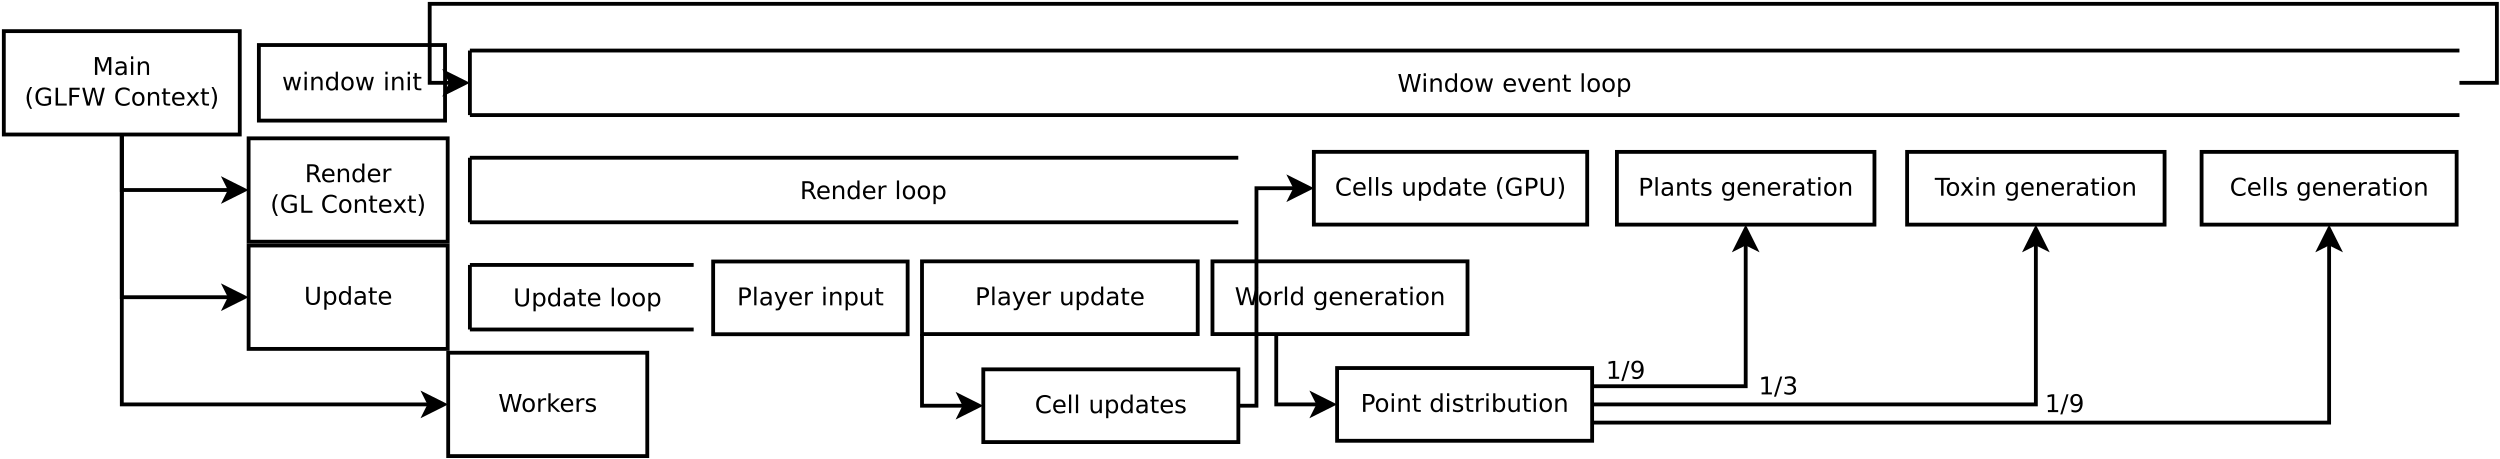 <?xml version="1.0" encoding="UTF-8"?>
<svg xmlns="http://www.w3.org/2000/svg" xmlns:xlink="http://www.w3.org/1999/xlink" width="1306pt" height="240pt" viewBox="0 0 1306 240" version="1.1">
<defs>
<g>
<symbol overflow="visible" id="glyph0-0">
<path style="stroke:none;" d="M 0.641 2.266 L 0.641 -9.016 L 7.031 -9.016 L 7.031 2.266 Z M 1.359 1.547 L 6.328 1.547 L 6.328 -8.297 L 1.359 -8.297 Z M 1.359 1.547 "/>
</symbol>
<symbol overflow="visible" id="glyph0-1">
<path style="stroke:none;" d="M 0.422 -9.328 L 1.703 -9.328 L 3.656 -1.438 L 5.625 -9.328 L 7.031 -9.328 L 9 -1.438 L 10.953 -9.328 L 12.234 -9.328 L 9.891 0 L 8.297 0 L 6.344 -8.094 L 4.344 0 L 2.766 0 Z M 0.422 -9.328 "/>
</symbol>
<symbol overflow="visible" id="glyph0-2">
<path style="stroke:none;" d="M 3.922 -6.188 C 3.305 -6.188 2.816 -5.945 2.453 -5.469 C 2.098 -4.988 1.922 -4.332 1.922 -3.5 C 1.922 -2.656 2.098 -1.992 2.453 -1.516 C 2.805 -1.035 3.297 -0.797 3.922 -0.797 C 4.535 -0.797 5.02 -1.035 5.375 -1.516 C 5.727 -2.004 5.906 -2.664 5.906 -3.5 C 5.906 -4.32 5.727 -4.973 5.375 -5.453 C 5.02 -5.941 4.535 -6.188 3.922 -6.188 Z M 3.922 -7.172 C 4.922 -7.172 5.703 -6.844 6.266 -6.188 C 6.836 -5.539 7.125 -4.645 7.125 -3.5 C 7.125 -2.352 6.836 -1.453 6.266 -0.797 C 5.703 -0.141 4.922 0.188 3.922 0.188 C 2.91 0.188 2.117 -0.141 1.547 -0.797 C 0.984 -1.453 0.703 -2.352 0.703 -3.5 C 0.703 -4.645 0.984 -5.539 1.547 -6.188 C 2.117 -6.844 2.91 -7.172 3.922 -7.172 Z M 3.922 -7.172 "/>
</symbol>
<symbol overflow="visible" id="glyph0-3">
<path style="stroke:none;" d="M 5.266 -5.922 C 5.129 -5.992 4.984 -6.047 4.828 -6.078 C 4.68 -6.117 4.52 -6.141 4.344 -6.141 C 3.688 -6.141 3.18 -5.926 2.828 -5.5 C 2.484 -5.082 2.312 -4.477 2.312 -3.688 L 2.312 0 L 1.156 0 L 1.156 -7 L 2.312 -7 L 2.312 -5.906 C 2.562 -6.332 2.879 -6.648 3.266 -6.859 C 3.648 -7.066 4.117 -7.172 4.672 -7.172 C 4.754 -7.172 4.844 -7.164 4.938 -7.156 C 5.031 -7.145 5.133 -7.129 5.25 -7.109 Z M 5.266 -5.922 "/>
</symbol>
<symbol overflow="visible" id="glyph0-4">
<path style="stroke:none;" d="M 1.156 -9.719 L 2.312 -9.719 L 2.312 -3.984 L 5.75 -7 L 7.219 -7 L 3.5 -3.719 L 7.375 0 L 5.875 0 L 2.312 -3.422 L 2.312 0 L 1.156 0 Z M 1.156 -9.719 "/>
</symbol>
<symbol overflow="visible" id="glyph0-5">
<path style="stroke:none;" d="M 7.188 -3.781 L 7.188 -3.219 L 1.906 -3.219 C 1.957 -2.426 2.195 -1.82 2.625 -1.406 C 3.051 -1 3.645 -0.797 4.406 -0.797 C 4.844 -0.797 5.27 -0.848 5.688 -0.953 C 6.102 -1.066 6.516 -1.227 6.922 -1.438 L 6.922 -0.359 C 6.516 -0.18 6.094 -0.047 5.656 0.047 C 5.219 0.141 4.781 0.188 4.344 0.188 C 3.219 0.188 2.328 -0.133 1.672 -0.781 C 1.023 -1.438 0.703 -2.32 0.703 -3.438 C 0.703 -4.582 1.008 -5.488 1.625 -6.156 C 2.25 -6.832 3.086 -7.172 4.141 -7.172 C 5.078 -7.172 5.816 -6.863 6.359 -6.25 C 6.91 -5.645 7.188 -4.82 7.188 -3.781 Z M 6.047 -4.125 C 6.035 -4.75 5.859 -5.25 5.516 -5.625 C 5.172 -6 4.719 -6.188 4.156 -6.188 C 3.508 -6.188 2.992 -6.004 2.609 -5.641 C 2.223 -5.285 2 -4.781 1.938 -4.125 Z M 6.047 -4.125 "/>
</symbol>
<symbol overflow="visible" id="glyph0-6">
<path style="stroke:none;" d="M 5.672 -6.797 L 5.672 -5.703 C 5.348 -5.867 5.008 -5.992 4.656 -6.078 C 4.301 -6.16 3.938 -6.203 3.562 -6.203 C 3 -6.203 2.57 -6.113 2.281 -5.938 C 2 -5.77 1.859 -5.508 1.859 -5.156 C 1.859 -4.883 1.957 -4.672 2.156 -4.516 C 2.363 -4.367 2.773 -4.227 3.391 -4.094 L 3.781 -4 C 4.602 -3.832 5.188 -3.586 5.531 -3.266 C 5.875 -2.941 6.047 -2.5 6.047 -1.938 C 6.047 -1.281 5.785 -0.758 5.266 -0.375 C 4.754 0 4.051 0.188 3.156 0.188 C 2.781 0.188 2.391 0.148 1.984 0.078 C 1.578 0.004 1.145 -0.102 0.688 -0.25 L 0.688 -1.438 C 1.113 -1.219 1.531 -1.051 1.938 -0.938 C 2.352 -0.832 2.766 -0.781 3.172 -0.781 C 3.711 -0.781 4.129 -0.875 4.422 -1.062 C 4.711 -1.25 4.859 -1.508 4.859 -1.844 C 4.859 -2.156 4.754 -2.395 4.547 -2.562 C 4.336 -2.727 3.875 -2.891 3.156 -3.047 L 2.766 -3.141 C 2.047 -3.285 1.531 -3.516 1.219 -3.828 C 0.906 -4.141 0.75 -4.566 0.75 -5.109 C 0.75 -5.766 0.977 -6.27 1.438 -6.625 C 1.906 -6.988 2.57 -7.172 3.438 -7.172 C 3.852 -7.172 4.25 -7.141 4.625 -7.078 C 5 -7.016 5.348 -6.922 5.672 -6.797 Z M 5.672 -6.797 "/>
</symbol>
<symbol overflow="visible" id="glyph0-7">
<path style="stroke:none;" d="M 1.25 -9.328 L 3.141 -9.328 L 5.516 -2.984 L 7.906 -9.328 L 9.797 -9.328 L 9.797 0 L 8.562 0 L 8.562 -8.188 L 6.156 -1.797 L 4.891 -1.797 L 2.484 -8.188 L 2.484 0 L 1.25 0 Z M 1.25 -9.328 "/>
</symbol>
<symbol overflow="visible" id="glyph0-8">
<path style="stroke:none;" d="M 4.391 -3.516 C 3.461 -3.516 2.816 -3.406 2.453 -3.188 C 2.098 -2.977 1.922 -2.617 1.922 -2.109 C 1.922 -1.703 2.051 -1.379 2.312 -1.141 C 2.582 -0.898 2.953 -0.781 3.422 -0.781 C 4.055 -0.781 4.566 -1.004 4.953 -1.453 C 5.336 -1.91 5.531 -2.516 5.531 -3.266 L 5.531 -3.516 Z M 6.672 -4 L 6.672 0 L 5.531 0 L 5.531 -1.062 C 5.27 -0.633 4.941 -0.316 4.547 -0.109 C 4.16 0.086 3.68 0.188 3.109 0.188 C 2.391 0.188 1.816 -0.016 1.391 -0.422 C 0.973 -0.828 0.766 -1.363 0.766 -2.031 C 0.766 -2.82 1.023 -3.414 1.547 -3.812 C 2.078 -4.219 2.867 -4.422 3.922 -4.422 L 5.531 -4.422 L 5.531 -4.531 C 5.531 -5.062 5.352 -5.469 5 -5.75 C 4.656 -6.039 4.172 -6.188 3.547 -6.188 C 3.141 -6.188 2.75 -6.141 2.375 -6.047 C 2 -5.953 1.633 -5.812 1.281 -5.625 L 1.281 -6.672 C 1.695 -6.836 2.102 -6.961 2.5 -7.047 C 2.895 -7.129 3.281 -7.172 3.656 -7.172 C 4.676 -7.172 5.43 -6.906 5.922 -6.375 C 6.422 -5.852 6.672 -5.062 6.672 -4 Z M 6.672 -4 "/>
</symbol>
<symbol overflow="visible" id="glyph0-9">
<path style="stroke:none;" d="M 1.203 -7 L 2.359 -7 L 2.359 0 L 1.203 0 Z M 1.203 -9.719 L 2.359 -9.719 L 2.359 -8.266 L 1.203 -8.266 Z M 1.203 -9.719 "/>
</symbol>
<symbol overflow="visible" id="glyph0-10">
<path style="stroke:none;" d="M 7.016 -4.219 L 7.016 0 L 5.875 0 L 5.875 -4.188 C 5.875 -4.852 5.742 -5.348 5.484 -5.672 C 5.223 -6.004 4.836 -6.172 4.328 -6.172 C 3.703 -6.172 3.207 -5.973 2.844 -5.578 C 2.488 -5.18 2.312 -4.641 2.312 -3.953 L 2.312 0 L 1.156 0 L 1.156 -7 L 2.312 -7 L 2.312 -5.906 C 2.594 -6.332 2.914 -6.648 3.281 -6.859 C 3.656 -7.066 4.086 -7.172 4.578 -7.172 C 5.379 -7.172 5.984 -6.922 6.391 -6.422 C 6.805 -5.922 7.016 -5.188 7.016 -4.219 Z M 7.016 -4.219 "/>
</symbol>
<symbol overflow="visible" id="glyph0-11">
<path style="stroke:none;" d="M 3.969 -9.703 C 3.406 -8.742 2.988 -7.797 2.719 -6.859 C 2.445 -5.93 2.312 -4.984 2.312 -4.016 C 2.312 -3.055 2.445 -2.102 2.719 -1.156 C 3 -0.219 3.414 0.727 3.969 1.688 L 2.969 1.688 C 2.344 0.707 1.875 -0.254 1.562 -1.203 C 1.25 -2.148 1.094 -3.086 1.094 -4.016 C 1.094 -4.941 1.25 -5.875 1.562 -6.812 C 1.875 -7.758 2.344 -8.723 2.969 -9.703 Z M 3.969 -9.703 "/>
</symbol>
<symbol overflow="visible" id="glyph0-12">
<path style="stroke:none;" d="M 7.609 -1.328 L 7.609 -3.844 L 5.562 -3.844 L 5.562 -4.875 L 8.859 -4.875 L 8.859 -0.875 C 8.379 -0.52 7.844 -0.254 7.25 -0.078 C 6.664 0.098 6.039 0.188 5.375 0.188 C 3.914 0.188 2.773 -0.238 1.953 -1.094 C 1.129 -1.945 0.719 -3.133 0.719 -4.656 C 0.719 -6.176 1.129 -7.363 1.953 -8.219 C 2.773 -9.07 3.914 -9.5 5.375 -9.5 C 5.977 -9.5 6.551 -9.422 7.094 -9.266 C 7.645 -9.117 8.156 -8.898 8.625 -8.609 L 8.625 -7.266 C 8.156 -7.66 7.656 -7.957 7.125 -8.156 C 6.602 -8.352 6.055 -8.453 5.484 -8.453 C 4.336 -8.453 3.477 -8.133 2.906 -7.5 C 2.332 -6.863 2.047 -5.914 2.047 -4.656 C 2.047 -3.395 2.332 -2.445 2.906 -1.812 C 3.477 -1.176 4.336 -0.859 5.484 -0.859 C 5.93 -0.859 6.328 -0.895 6.672 -0.969 C 7.023 -1.051 7.336 -1.172 7.609 -1.328 Z M 7.609 -1.328 "/>
</symbol>
<symbol overflow="visible" id="glyph0-13">
<path style="stroke:none;" d="M 1.25 -9.328 L 2.516 -9.328 L 2.516 -1.062 L 7.062 -1.062 L 7.062 0 L 1.25 0 Z M 1.25 -9.328 "/>
</symbol>
<symbol overflow="visible" id="glyph0-14">
<path style="stroke:none;" d="M 1.25 -9.328 L 6.609 -9.328 L 6.609 -8.266 L 2.516 -8.266 L 2.516 -5.516 L 6.219 -5.516 L 6.219 -4.453 L 2.516 -4.453 L 2.516 0 L 1.25 0 Z M 1.25 -9.328 "/>
</symbol>
<symbol overflow="visible" id="glyph0-15">
<path style="stroke:none;" d=""/>
</symbol>
<symbol overflow="visible" id="glyph0-16">
<path style="stroke:none;" d="M 8.234 -8.609 L 8.234 -7.281 C 7.816 -7.676 7.363 -7.969 6.875 -8.156 C 6.395 -8.352 5.883 -8.453 5.344 -8.453 C 4.281 -8.453 3.461 -8.125 2.891 -7.469 C 2.328 -6.82 2.047 -5.883 2.047 -4.656 C 2.047 -3.426 2.328 -2.484 2.891 -1.828 C 3.461 -1.18 4.281 -0.859 5.344 -0.859 C 5.883 -0.859 6.395 -0.953 6.875 -1.141 C 7.363 -1.336 7.816 -1.633 8.234 -2.031 L 8.234 -0.719 C 7.797 -0.414 7.328 -0.188 6.828 -0.031 C 6.336 0.113 5.82 0.188 5.281 0.188 C 3.863 0.188 2.75 -0.242 1.938 -1.109 C 1.125 -1.973 0.719 -3.156 0.719 -4.656 C 0.719 -6.156 1.125 -7.336 1.938 -8.203 C 2.75 -9.066 3.863 -9.5 5.281 -9.5 C 5.832 -9.5 6.352 -9.422 6.844 -9.266 C 7.344 -9.117 7.805 -8.898 8.234 -8.609 Z M 8.234 -8.609 "/>
</symbol>
<symbol overflow="visible" id="glyph0-17">
<path style="stroke:none;" d="M 2.344 -8.984 L 2.344 -7 L 4.719 -7 L 4.719 -6.109 L 2.344 -6.109 L 2.344 -2.312 C 2.344 -1.738 2.422 -1.367 2.578 -1.203 C 2.734 -1.047 3.051 -0.969 3.531 -0.969 L 4.719 -0.969 L 4.719 0 L 3.531 0 C 2.645 0 2.031 -0.164 1.688 -0.5 C 1.352 -0.832 1.188 -1.438 1.188 -2.312 L 1.188 -6.109 L 0.344 -6.109 L 0.344 -7 L 1.188 -7 L 1.188 -8.984 Z M 2.344 -8.984 "/>
</symbol>
<symbol overflow="visible" id="glyph0-18">
<path style="stroke:none;" d="M 7.016 -7 L 4.5 -3.594 L 7.156 0 L 5.797 0 L 3.766 -2.75 L 1.719 0 L 0.375 0 L 3.094 -3.656 L 0.594 -7 L 1.953 -7 L 3.812 -4.5 L 5.672 -7 Z M 7.016 -7 "/>
</symbol>
<symbol overflow="visible" id="glyph0-19">
<path style="stroke:none;" d="M 1.031 -9.703 L 2.031 -9.703 C 2.656 -8.723 3.117 -7.758 3.422 -6.812 C 3.734 -5.875 3.891 -4.941 3.891 -4.016 C 3.891 -3.086 3.734 -2.148 3.422 -1.203 C 3.117 -0.254 2.656 0.707 2.031 1.688 L 1.031 1.688 C 1.582 0.727 1.992 -0.219 2.266 -1.156 C 2.535 -2.102 2.672 -3.055 2.672 -4.016 C 2.672 -4.984 2.535 -5.93 2.266 -6.859 C 1.992 -7.797 1.582 -8.742 1.031 -9.703 Z M 1.031 -9.703 "/>
</symbol>
<symbol overflow="visible" id="glyph0-20">
<path style="stroke:none;" d="M 5.688 -4.375 C 5.957 -4.281 6.219 -4.082 6.469 -3.781 C 6.727 -3.488 6.984 -3.078 7.234 -2.547 L 8.516 0 L 7.172 0 L 5.969 -2.391 C 5.664 -3.016 5.367 -3.426 5.078 -3.625 C 4.785 -3.832 4.391 -3.938 3.891 -3.938 L 2.516 -3.938 L 2.516 0 L 1.25 0 L 1.25 -9.328 L 4.109 -9.328 C 5.172 -9.328 5.961 -9.102 6.484 -8.656 C 7.016 -8.207 7.281 -7.535 7.281 -6.641 C 7.281 -6.055 7.141 -5.566 6.859 -5.172 C 6.586 -4.785 6.195 -4.52 5.688 -4.375 Z M 2.516 -8.297 L 2.516 -4.984 L 4.109 -4.984 C 4.711 -4.984 5.172 -5.125 5.484 -5.406 C 5.797 -5.688 5.953 -6.098 5.953 -6.641 C 5.953 -7.18 5.797 -7.594 5.484 -7.875 C 5.172 -8.156 4.711 -8.297 4.109 -8.297 Z M 2.516 -8.297 "/>
</symbol>
<symbol overflow="visible" id="glyph0-21">
<path style="stroke:none;" d="M 5.812 -5.938 L 5.812 -9.719 L 6.953 -9.719 L 6.953 0 L 5.812 0 L 5.812 -1.047 C 5.57 -0.629 5.266 -0.316 4.891 -0.109 C 4.523 0.086 4.082 0.188 3.562 0.188 C 2.719 0.188 2.031 -0.148 1.5 -0.828 C 0.969 -1.504 0.703 -2.395 0.703 -3.5 C 0.703 -4.594 0.969 -5.477 1.5 -6.156 C 2.031 -6.832 2.719 -7.172 3.562 -7.172 C 4.082 -7.172 4.523 -7.066 4.891 -6.859 C 5.266 -6.66 5.57 -6.352 5.812 -5.938 Z M 1.891 -3.5 C 1.891 -2.645 2.062 -1.977 2.406 -1.5 C 2.758 -1.02 3.238 -0.781 3.844 -0.781 C 4.457 -0.781 4.938 -1.02 5.281 -1.5 C 5.633 -1.977 5.812 -2.645 5.812 -3.5 C 5.812 -4.344 5.633 -5.004 5.281 -5.484 C 4.938 -5.961 4.457 -6.203 3.844 -6.203 C 3.238 -6.203 2.758 -5.961 2.406 -5.484 C 2.062 -5.004 1.891 -4.344 1.891 -3.5 Z M 1.891 -3.5 "/>
</symbol>
<symbol overflow="visible" id="glyph0-22">
<path style="stroke:none;" d="M 1.109 -9.328 L 2.375 -9.328 L 2.375 -3.656 C 2.375 -2.656 2.555 -1.938 2.922 -1.5 C 3.285 -1.062 3.875 -0.844 4.688 -0.844 C 5.5 -0.844 6.082 -1.062 6.438 -1.5 C 6.801 -1.938 6.984 -2.656 6.984 -3.656 L 6.984 -9.328 L 8.25 -9.328 L 8.25 -3.5 C 8.25 -2.289 7.945 -1.375 7.344 -0.75 C 6.75 -0.125 5.863 0.188 4.688 0.188 C 3.508 0.188 2.617 -0.125 2.016 -0.75 C 1.41 -1.375 1.109 -2.289 1.109 -3.5 Z M 1.109 -9.328 "/>
</symbol>
<symbol overflow="visible" id="glyph0-23">
<path style="stroke:none;" d="M 2.312 -1.047 L 2.312 2.656 L 1.156 2.656 L 1.156 -7 L 2.312 -7 L 2.312 -5.938 C 2.562 -6.352 2.867 -6.66 3.234 -6.859 C 3.598 -7.066 4.039 -7.172 4.562 -7.172 C 5.406 -7.172 6.094 -6.832 6.625 -6.156 C 7.156 -5.477 7.422 -4.594 7.422 -3.5 C 7.422 -2.395 7.156 -1.504 6.625 -0.828 C 6.094 -0.148 5.406 0.188 4.562 0.188 C 4.039 0.188 3.598 0.086 3.234 -0.109 C 2.867 -0.316 2.562 -0.629 2.312 -1.047 Z M 6.234 -3.5 C 6.234 -4.344 6.055 -5.004 5.703 -5.484 C 5.359 -5.961 4.883 -6.203 4.281 -6.203 C 3.664 -6.203 3.18 -5.961 2.828 -5.484 C 2.484 -5.004 2.312 -4.344 2.312 -3.5 C 2.312 -2.645 2.484 -1.977 2.828 -1.5 C 3.18 -1.02 3.664 -0.781 4.281 -0.781 C 4.883 -0.781 5.359 -1.02 5.703 -1.5 C 6.055 -1.977 6.234 -2.645 6.234 -3.5 Z M 6.234 -3.5 "/>
</symbol>
<symbol overflow="visible" id="glyph0-24">
<path style="stroke:none;" d="M 0.531 -7 L 1.688 -7 L 3.125 -1.531 L 4.562 -7 L 5.906 -7 L 7.344 -1.531 L 8.781 -7 L 9.922 -7 L 8.094 0 L 6.734 0 L 5.234 -5.734 L 3.719 0 L 2.375 0 Z M 0.531 -7 "/>
</symbol>
<symbol overflow="visible" id="glyph0-25">
<path style="stroke:none;" d="M 0.375 -7 L 1.594 -7 L 3.781 -1.125 L 5.969 -7 L 7.188 -7 L 4.562 0 L 3 0 Z M 0.375 -7 "/>
</symbol>
<symbol overflow="visible" id="glyph0-26">
<path style="stroke:none;" d="M 1.203 -9.719 L 2.359 -9.719 L 2.359 0 L 1.203 0 Z M 1.203 -9.719 "/>
</symbol>
<symbol overflow="visible" id="glyph0-27">
<path style="stroke:none;" d="M 2.516 -8.297 L 2.516 -4.781 L 4.109 -4.781 C 4.691 -4.781 5.145 -4.93 5.469 -5.234 C 5.789 -5.547 5.953 -5.984 5.953 -6.547 C 5.953 -7.098 5.789 -7.523 5.469 -7.828 C 5.145 -8.141 4.691 -8.297 4.109 -8.297 Z M 1.25 -9.328 L 4.109 -9.328 C 5.148 -9.328 5.938 -9.086 6.469 -8.609 C 7.008 -8.141 7.281 -7.453 7.281 -6.547 C 7.281 -5.617 7.008 -4.922 6.469 -4.453 C 5.938 -3.984 5.148 -3.75 4.109 -3.75 L 2.516 -3.75 L 2.516 0 L 1.25 0 Z M 1.25 -9.328 "/>
</symbol>
<symbol overflow="visible" id="glyph0-28">
<path style="stroke:none;" d="M 6.234 -3.5 C 6.234 -4.344 6.055 -5.004 5.703 -5.484 C 5.359 -5.961 4.883 -6.203 4.281 -6.203 C 3.664 -6.203 3.18 -5.961 2.828 -5.484 C 2.484 -5.004 2.312 -4.344 2.312 -3.5 C 2.312 -2.645 2.484 -1.977 2.828 -1.5 C 3.18 -1.02 3.664 -0.781 4.281 -0.781 C 4.883 -0.781 5.359 -1.02 5.703 -1.5 C 6.055 -1.977 6.234 -2.645 6.234 -3.5 Z M 2.312 -5.938 C 2.562 -6.352 2.867 -6.66 3.234 -6.859 C 3.598 -7.066 4.039 -7.172 4.562 -7.172 C 5.406 -7.172 6.094 -6.832 6.625 -6.156 C 7.156 -5.477 7.422 -4.594 7.422 -3.5 C 7.422 -2.395 7.156 -1.504 6.625 -0.828 C 6.094 -0.148 5.406 0.188 4.562 0.188 C 4.039 0.188 3.598 0.086 3.234 -0.109 C 2.867 -0.316 2.562 -0.629 2.312 -1.047 L 2.312 0 L 1.156 0 L 1.156 -9.719 L 2.312 -9.719 Z M 2.312 -5.938 "/>
</symbol>
<symbol overflow="visible" id="glyph0-29">
<path style="stroke:none;" d="M 1.094 -2.766 L 1.094 -7 L 2.234 -7 L 2.234 -2.812 C 2.234 -2.145 2.363 -1.645 2.625 -1.312 C 2.883 -0.977 3.27 -0.812 3.781 -0.812 C 4.406 -0.812 4.895 -1.008 5.25 -1.406 C 5.613 -1.801 5.797 -2.344 5.797 -3.031 L 5.797 -7 L 6.953 -7 L 6.953 0 L 5.797 0 L 5.797 -1.078 C 5.516 -0.648 5.191 -0.332 4.828 -0.125 C 4.461 0.082 4.035 0.188 3.547 0.188 C 2.742 0.188 2.133 -0.062 1.719 -0.562 C 1.301 -1.062 1.094 -1.797 1.094 -2.766 Z M 3.984 -7.172 Z M 3.984 -7.172 "/>
</symbol>
<symbol overflow="visible" id="glyph0-30">
<path style="stroke:none;" d="M 5.812 -3.578 C 5.812 -4.41 5.641 -5.055 5.297 -5.516 C 4.953 -5.973 4.469 -6.203 3.844 -6.203 C 3.227 -6.203 2.75 -5.973 2.406 -5.516 C 2.062 -5.055 1.891 -4.41 1.891 -3.578 C 1.891 -2.754 2.062 -2.113 2.406 -1.656 C 2.75 -1.195 3.227 -0.969 3.844 -0.969 C 4.469 -0.969 4.953 -1.195 5.297 -1.656 C 5.641 -2.113 5.812 -2.754 5.812 -3.578 Z M 6.953 -0.875 C 6.953 0.32 6.688 1.207 6.156 1.781 C 5.633 2.363 4.828 2.656 3.734 2.656 C 3.328 2.656 2.945 2.625 2.594 2.562 C 2.238 2.508 1.891 2.422 1.547 2.297 L 1.547 1.172 C 1.891 1.359 2.223 1.492 2.547 1.578 C 2.879 1.672 3.219 1.719 3.562 1.719 C 4.312 1.719 4.875 1.52 5.25 1.125 C 5.625 0.727 5.812 0.133 5.812 -0.656 L 5.812 -1.234 C 5.57 -0.816 5.266 -0.504 4.891 -0.297 C 4.523 -0.098 4.082 0 3.562 0 C 2.707 0 2.016 -0.328 1.484 -0.984 C 0.961 -1.641 0.703 -2.504 0.703 -3.578 C 0.703 -4.66 0.961 -5.531 1.484 -6.188 C 2.016 -6.844 2.707 -7.172 3.562 -7.172 C 4.082 -7.172 4.523 -7.066 4.891 -6.859 C 5.266 -6.648 5.57 -6.344 5.812 -5.938 L 5.812 -7 L 6.953 -7 Z M 6.953 -0.875 "/>
</symbol>
<symbol overflow="visible" id="glyph0-31">
<path style="stroke:none;" d="M -0.031 -9.328 L 7.859 -9.328 L 7.859 -8.266 L 4.547 -8.266 L 4.547 0 L 3.281 0 L 3.281 -8.266 L -0.031 -8.266 Z M -0.031 -9.328 "/>
</symbol>
<symbol overflow="visible" id="glyph0-32">
<path style="stroke:none;" d="M 1.594 -1.062 L 3.656 -1.062 L 3.656 -8.172 L 1.406 -7.734 L 1.406 -8.875 L 3.641 -9.328 L 4.906 -9.328 L 4.906 -1.062 L 6.953 -1.062 L 6.953 0 L 1.594 0 Z M 1.594 -1.062 "/>
</symbol>
<symbol overflow="visible" id="glyph0-33">
<path style="stroke:none;" d="M 3.25 -9.328 L 4.312 -9.328 L 1.062 1.188 L 0 1.188 Z M 3.25 -9.328 "/>
</symbol>
<symbol overflow="visible" id="glyph0-34">
<path style="stroke:none;" d="M 1.406 -0.188 L 1.406 -1.344 C 1.719 -1.195 2.035 -1.082 2.359 -1 C 2.691 -0.914 3.016 -0.875 3.328 -0.875 C 4.16 -0.875 4.797 -1.156 5.234 -1.719 C 5.672 -2.281 5.922 -3.133 5.984 -4.281 C 5.742 -3.914 5.438 -3.633 5.062 -3.438 C 4.695 -3.25 4.289 -3.156 3.844 -3.156 C 2.906 -3.156 2.164 -3.438 1.625 -4 C 1.082 -4.57 0.812 -5.348 0.812 -6.328 C 0.812 -7.285 1.094 -8.051 1.656 -8.625 C 2.219 -9.207 2.973 -9.5 3.922 -9.5 C 4.992 -9.5 5.812 -9.082 6.375 -8.25 C 6.945 -7.426 7.234 -6.227 7.234 -4.656 C 7.234 -3.188 6.883 -2.008 6.188 -1.125 C 5.5 -0.25 4.562 0.188 3.375 0.188 C 3.062 0.188 2.742 0.156 2.422 0.094 C 2.098 0.031 1.758 -0.062 1.406 -0.188 Z M 3.922 -4.156 C 4.484 -4.156 4.93 -4.348 5.266 -4.734 C 5.598 -5.117 5.766 -5.648 5.766 -6.328 C 5.766 -6.992 5.598 -7.52 5.266 -7.906 C 4.93 -8.301 4.484 -8.5 3.922 -8.5 C 3.348 -8.5 2.895 -8.301 2.562 -7.906 C 2.238 -7.52 2.078 -6.992 2.078 -6.328 C 2.078 -5.648 2.238 -5.117 2.562 -4.734 C 2.895 -4.348 3.348 -4.156 3.922 -4.156 Z M 3.922 -4.156 "/>
</symbol>
<symbol overflow="visible" id="glyph0-35">
<path style="stroke:none;" d="M 5.188 -5.031 C 5.789 -4.906 6.258 -4.633 6.594 -4.219 C 6.938 -3.812 7.109 -3.312 7.109 -2.719 C 7.109 -1.789 6.789 -1.07 6.156 -0.562 C 5.531 -0.062 4.633 0.188 3.469 0.188 C 3.07 0.188 2.664 0.145 2.25 0.062 C 1.844 -0.008 1.414 -0.125 0.969 -0.281 L 0.969 -1.5 C 1.32 -1.289 1.707 -1.133 2.125 -1.031 C 2.539 -0.926 2.977 -0.875 3.438 -0.875 C 4.227 -0.875 4.828 -1.031 5.234 -1.344 C 5.648 -1.656 5.859 -2.113 5.859 -2.719 C 5.859 -3.258 5.664 -3.688 5.281 -4 C 4.895 -4.312 4.359 -4.469 3.672 -4.469 L 2.594 -4.469 L 2.594 -5.5 L 3.719 -5.5 C 4.344 -5.5 4.816 -5.625 5.141 -5.875 C 5.473 -6.125 5.641 -6.484 5.641 -6.953 C 5.641 -7.43 5.469 -7.797 5.125 -8.047 C 4.789 -8.305 4.305 -8.438 3.672 -8.438 C 3.328 -8.438 2.957 -8.395 2.562 -8.312 C 2.164 -8.238 1.727 -8.125 1.25 -7.969 L 1.25 -9.094 C 1.727 -9.227 2.176 -9.328 2.594 -9.391 C 3.02 -9.461 3.414 -9.5 3.781 -9.5 C 4.738 -9.5 5.492 -9.281 6.047 -8.844 C 6.609 -8.406 6.891 -7.816 6.891 -7.078 C 6.891 -6.566 6.742 -6.129 6.453 -5.766 C 6.16 -5.41 5.738 -5.164 5.188 -5.031 Z M 5.188 -5.031 "/>
</symbol>
<symbol overflow="visible" id="glyph0-36">
<path style="stroke:none;" d="M 4.125 0.656 C 3.789 1.488 3.469 2.031 3.156 2.281 C 2.852 2.531 2.445 2.656 1.938 2.656 L 1.016 2.656 L 1.016 1.703 L 1.688 1.703 C 2 1.703 2.242 1.625 2.422 1.469 C 2.598 1.32 2.789 0.969 3 0.406 L 3.219 -0.109 L 0.375 -7 L 1.594 -7 L 3.781 -1.531 L 5.969 -7 L 7.188 -7 Z M 4.125 0.656 "/>
</symbol>
</g>
</defs>
<g id="surface19532">
<rect x="0" y="0" width="1306" height="240" style="fill:rgb(100%,100%,100%);fill-opacity:1;stroke:none;"/>
<path style="fill-rule:evenodd;fill:rgb(100%,100%,100%);fill-opacity:1;stroke-width:0.1;stroke-linecap:butt;stroke-linejoin:miter;stroke:rgb(0%,0%,0%);stroke-opacity:1;stroke-miterlimit:10;" d="M 29.282 8.379 L 34.482 8.379 L 34.482 11.079 L 29.282 11.079 Z M 29.282 8.379 " transform="matrix(20,0,0,20,-351.507,16.684)"/>
<g style="fill:rgb(0%,0%,0%);fill-opacity:1;">
  <use xlink:href="#glyph0-1" x="260.32" y="215.154"/>
  <use xlink:href="#glyph0-2" x="272.265" y="215.154"/>
  <use xlink:href="#glyph0-3" x="280.043" y="215.154"/>
  <use xlink:href="#glyph0-4" x="285.32" y="215.154"/>
  <use xlink:href="#glyph0-5" x="292.265" y="215.154"/>
  <use xlink:href="#glyph0-3" x="300.043" y="215.154"/>
  <use xlink:href="#glyph0-6" x="305.32" y="215.154"/>
</g>
<path style="fill-rule:evenodd;fill:rgb(100%,100%,100%);fill-opacity:1;stroke-width:0.1;stroke-linecap:butt;stroke-linejoin:miter;stroke:rgb(0%,0%,0%);stroke-opacity:1;stroke-miterlimit:10;" d="M 17.675 -0.021 L 23.838 -0.021 L 23.838 2.679 L 17.675 2.679 Z M 17.675 -0.021 " transform="matrix(20,0,0,20,-351.507,16.684)"/>
<g style="fill:rgb(0%,0%,0%);fill-opacity:1;">
  <use xlink:href="#glyph0-7" x="48.352" y="39.154"/>
  <use xlink:href="#glyph0-8" x="59.463" y="39.154"/>
  <use xlink:href="#glyph0-9" x="67.24" y="39.154"/>
  <use xlink:href="#glyph0-10" x="70.852" y="39.154"/>
</g>
<g style="fill:rgb(0%,0%,0%);fill-opacity:1;">
  <use xlink:href="#glyph0-11" x="12.805" y="55.154"/>
  <use xlink:href="#glyph0-12" x="17.805" y="55.154"/>
  <use xlink:href="#glyph0-13" x="27.805" y="55.154"/>
  <use xlink:href="#glyph0-14" x="35.027" y="55.154"/>
  <use xlink:href="#glyph0-1" x="42.527" y="55.154"/>
  <use xlink:href="#glyph0-15" x="55.305" y="55.154"/>
  <use xlink:href="#glyph0-16" x="59.471" y="55.154"/>
  <use xlink:href="#glyph0-2" x="68.36" y="55.154"/>
  <use xlink:href="#glyph0-10" x="76.138" y="55.154"/>
  <use xlink:href="#glyph0-17" x="84.194" y="55.154"/>
  <use xlink:href="#glyph0-5" x="89.194" y="55.154"/>
  <use xlink:href="#glyph0-18" x="96.971" y="55.154"/>
  <use xlink:href="#glyph0-17" x="104.471" y="55.154"/>
  <use xlink:href="#glyph0-19" x="109.471" y="55.154"/>
</g>
<path style="fill-rule:evenodd;fill:rgb(100%,100%,100%);fill-opacity:1;stroke-width:0.1;stroke-linecap:butt;stroke-linejoin:miter;stroke:rgb(0%,0%,0%);stroke-opacity:1;stroke-miterlimit:10;" d="M 24.069 2.779 L 29.269 2.779 L 29.269 5.479 L 24.069 5.479 Z M 24.069 2.779 " transform="matrix(20,0,0,20,-351.507,16.684)"/>
<g style="fill:rgb(0%,0%,0%);fill-opacity:1;">
  <use xlink:href="#glyph0-20" x="159.23" y="95.154"/>
  <use xlink:href="#glyph0-5" x="167.564" y="95.154"/>
  <use xlink:href="#glyph0-10" x="175.342" y="95.154"/>
  <use xlink:href="#glyph0-21" x="183.397" y="95.154"/>
  <use xlink:href="#glyph0-5" x="191.453" y="95.154"/>
  <use xlink:href="#glyph0-3" x="199.23" y="95.154"/>
</g>
<g style="fill:rgb(0%,0%,0%);fill-opacity:1;">
  <use xlink:href="#glyph0-11" x="141.184" y="111.154"/>
  <use xlink:href="#glyph0-12" x="146.184" y="111.154"/>
  <use xlink:href="#glyph0-13" x="156.184" y="111.154"/>
  <use xlink:href="#glyph0-15" x="163.406" y="111.154"/>
  <use xlink:href="#glyph0-16" x="167.572" y="111.154"/>
  <use xlink:href="#glyph0-2" x="176.461" y="111.154"/>
  <use xlink:href="#glyph0-10" x="184.239" y="111.154"/>
  <use xlink:href="#glyph0-17" x="192.295" y="111.154"/>
  <use xlink:href="#glyph0-5" x="197.295" y="111.154"/>
  <use xlink:href="#glyph0-18" x="205.072" y="111.154"/>
  <use xlink:href="#glyph0-17" x="212.572" y="111.154"/>
  <use xlink:href="#glyph0-19" x="217.572" y="111.154"/>
</g>
<path style="fill-rule:evenodd;fill:rgb(100%,100%,100%);fill-opacity:1;stroke-width:0.1;stroke-linecap:butt;stroke-linejoin:miter;stroke:rgb(0%,0%,0%);stroke-opacity:1;stroke-miterlimit:10;" d="M 24.069 5.579 L 29.269 5.579 L 29.269 8.279 L 24.069 8.279 Z M 24.069 5.579 " transform="matrix(20,0,0,20,-351.507,16.684)"/>
<g style="fill:rgb(0%,0%,0%);fill-opacity:1;">
  <use xlink:href="#glyph0-22" x="158.82" y="159.154"/>
  <use xlink:href="#glyph0-23" x="168.265" y="159.154"/>
  <use xlink:href="#glyph0-21" x="176.32" y="159.154"/>
  <use xlink:href="#glyph0-8" x="184.376" y="159.154"/>
  <use xlink:href="#glyph0-17" x="192.154" y="159.154"/>
  <use xlink:href="#glyph0-5" x="197.154" y="159.154"/>
</g>
<path style="fill:none;stroke-width:0.1;stroke-linecap:butt;stroke-linejoin:miter;stroke:rgb(0%,0%,0%);stroke-opacity:1;stroke-miterlimit:10;" d="M 20.757 2.679 L 20.757 4.129 L 23.582 4.129 " transform="matrix(20,0,0,20,-351.507,16.684)"/>
<path style="fill-rule:evenodd;fill:rgb(0%,0%,0%);fill-opacity:1;stroke-width:0.1;stroke-linecap:butt;stroke-linejoin:miter;stroke:rgb(0%,0%,0%);stroke-opacity:1;stroke-miterlimit:10;" d="M 23.957 4.129 L 23.457 4.379 L 23.582 4.129 L 23.457 3.879 Z M 23.957 4.129 " transform="matrix(20,0,0,20,-351.507,16.684)"/>
<path style="fill:none;stroke-width:0.1;stroke-linecap:butt;stroke-linejoin:miter;stroke:rgb(0%,0%,0%);stroke-opacity:1;stroke-miterlimit:10;" d="M 20.757 2.679 L 20.757 6.929 L 23.582 6.929 " transform="matrix(20,0,0,20,-351.507,16.684)"/>
<path style="fill-rule:evenodd;fill:rgb(0%,0%,0%);fill-opacity:1;stroke-width:0.1;stroke-linecap:butt;stroke-linejoin:miter;stroke:rgb(0%,0%,0%);stroke-opacity:1;stroke-miterlimit:10;" d="M 23.957 6.929 L 23.457 7.179 L 23.582 6.929 L 23.457 6.679 Z M 23.957 6.929 " transform="matrix(20,0,0,20,-351.507,16.684)"/>
<path style="fill:none;stroke-width:0.1;stroke-linecap:butt;stroke-linejoin:miter;stroke:rgb(0%,0%,0%);stroke-opacity:1;stroke-miterlimit:10;" d="M 20.757 2.679 L 20.757 9.729 L 28.795 9.729 " transform="matrix(20,0,0,20,-351.507,16.684)"/>
<path style="fill-rule:evenodd;fill:rgb(0%,0%,0%);fill-opacity:1;stroke-width:0.1;stroke-linecap:butt;stroke-linejoin:miter;stroke:rgb(0%,0%,0%);stroke-opacity:1;stroke-miterlimit:10;" d="M 29.17 9.729 L 28.67 9.979 L 28.795 9.729 L 28.67 9.479 Z M 29.17 9.729 " transform="matrix(20,0,0,20,-351.507,16.684)"/>
<path style="fill-rule:evenodd;fill:rgb(100%,100%,100%);fill-opacity:1;stroke-width:0.1;stroke-linecap:butt;stroke-linejoin:miter;stroke:rgb(0%,0%,0%);stroke-opacity:1;stroke-miterlimit:10;" d="M 24.337 0.342 L 29.2 0.342 L 29.2 2.316 L 24.337 2.316 Z M 24.337 0.342 " transform="matrix(20,0,0,20,-351.507,16.684)"/>
<g style="fill:rgb(0%,0%,0%);fill-opacity:1;">
  <use xlink:href="#glyph0-24" x="147.344" y="47.154"/>
  <use xlink:href="#glyph0-9" x="157.899" y="47.154"/>
  <use xlink:href="#glyph0-10" x="161.51" y="47.154"/>
  <use xlink:href="#glyph0-21" x="169.566" y="47.154"/>
  <use xlink:href="#glyph0-2" x="177.622" y="47.154"/>
  <use xlink:href="#glyph0-24" x="185.399" y="47.154"/>
  <use xlink:href="#glyph0-15" x="195.955" y="47.154"/>
  <use xlink:href="#glyph0-9" x="200.122" y="47.154"/>
  <use xlink:href="#glyph0-10" x="203.733" y="47.154"/>
  <use xlink:href="#glyph0-9" x="211.788" y="47.154"/>
  <use xlink:href="#glyph0-17" x="215.399" y="47.154"/>
</g>
<path style="fill:none;stroke-width:0.1;stroke-linecap:butt;stroke-linejoin:miter;stroke:rgb(0%,0%,0%);stroke-opacity:1;stroke-miterlimit:10;" d="M 29.849 0.486 L 29.849 2.172 " transform="matrix(20,0,0,20,-351.507,16.684)"/>
<path style="fill:none;stroke-width:0.1;stroke-linecap:butt;stroke-linejoin:miter;stroke:rgb(0%,0%,0%);stroke-opacity:1;stroke-miterlimit:10;" d="M 29.849 0.486 L 81.816 0.486 " transform="matrix(20,0,0,20,-351.507,16.684)"/>
<path style="fill:none;stroke-width:0.1;stroke-linecap:butt;stroke-linejoin:miter;stroke:rgb(0%,0%,0%);stroke-opacity:1;stroke-miterlimit:10;" d="M 29.849 2.172 L 81.816 2.172 " transform="matrix(20,0,0,20,-351.507,16.684)"/>
<g style="fill:rgb(0%,0%,0%);fill-opacity:1;">
  <use xlink:href="#glyph0-1" x="730.031" y="47.994"/>
  <use xlink:href="#glyph0-9" x="742.531" y="47.994"/>
  <use xlink:href="#glyph0-10" x="746.142" y="47.994"/>
  <use xlink:href="#glyph0-21" x="754.198" y="47.994"/>
  <use xlink:href="#glyph0-2" x="762.253" y="47.994"/>
  <use xlink:href="#glyph0-24" x="770.031" y="47.994"/>
  <use xlink:href="#glyph0-15" x="780.587" y="47.994"/>
  <use xlink:href="#glyph0-5" x="784.753" y="47.994"/>
  <use xlink:href="#glyph0-25" x="792.531" y="47.994"/>
  <use xlink:href="#glyph0-5" x="800.031" y="47.994"/>
  <use xlink:href="#glyph0-10" x="807.809" y="47.994"/>
  <use xlink:href="#glyph0-17" x="815.865" y="47.994"/>
  <use xlink:href="#glyph0-15" x="820.865" y="47.994"/>
  <use xlink:href="#glyph0-26" x="825.031" y="47.994"/>
  <use xlink:href="#glyph0-2" x="828.642" y="47.994"/>
  <use xlink:href="#glyph0-2" x="836.42" y="47.994"/>
  <use xlink:href="#glyph0-23" x="844.198" y="47.994"/>
</g>
<path style="fill:none;stroke-width:0.1;stroke-linecap:butt;stroke-linejoin:miter;stroke:rgb(0%,0%,0%);stroke-opacity:1;stroke-miterlimit:10;" d="M 29.849 3.286 L 29.849 4.972 " transform="matrix(20,0,0,20,-351.507,16.684)"/>
<path style="fill:none;stroke-width:0.1;stroke-linecap:butt;stroke-linejoin:miter;stroke:rgb(0%,0%,0%);stroke-opacity:1;stroke-miterlimit:10;" d="M 29.849 3.286 L 49.919 3.286 " transform="matrix(20,0,0,20,-351.507,16.684)"/>
<path style="fill:none;stroke-width:0.1;stroke-linecap:butt;stroke-linejoin:miter;stroke:rgb(0%,0%,0%);stroke-opacity:1;stroke-miterlimit:10;" d="M 29.849 4.972 L 49.919 4.972 " transform="matrix(20,0,0,20,-351.507,16.684)"/>
<g style="fill:rgb(0%,0%,0%);fill-opacity:1;">
  <use xlink:href="#glyph0-20" x="417.887" y="103.994"/>
  <use xlink:href="#glyph0-5" x="426.22" y="103.994"/>
  <use xlink:href="#glyph0-10" x="433.998" y="103.994"/>
  <use xlink:href="#glyph0-21" x="442.053" y="103.994"/>
  <use xlink:href="#glyph0-5" x="450.109" y="103.994"/>
  <use xlink:href="#glyph0-3" x="457.887" y="103.994"/>
  <use xlink:href="#glyph0-15" x="463.164" y="103.994"/>
  <use xlink:href="#glyph0-26" x="467.331" y="103.994"/>
  <use xlink:href="#glyph0-2" x="470.942" y="103.994"/>
  <use xlink:href="#glyph0-2" x="478.72" y="103.994"/>
  <use xlink:href="#glyph0-23" x="486.498" y="103.994"/>
</g>
<path style="fill:none;stroke-width:0.1;stroke-linecap:butt;stroke-linejoin:miter;stroke:rgb(0%,0%,0%);stroke-opacity:1;stroke-miterlimit:10;" d="M 29.849 6.086 L 29.849 7.772 " transform="matrix(20,0,0,20,-351.507,16.684)"/>
<path style="fill:none;stroke-width:0.1;stroke-linecap:butt;stroke-linejoin:miter;stroke:rgb(0%,0%,0%);stroke-opacity:1;stroke-miterlimit:10;" d="M 29.849 6.086 L 35.694 6.086 " transform="matrix(20,0,0,20,-351.507,16.684)"/>
<path style="fill:none;stroke-width:0.1;stroke-linecap:butt;stroke-linejoin:miter;stroke:rgb(0%,0%,0%);stroke-opacity:1;stroke-miterlimit:10;" d="M 29.849 7.772 L 35.694 7.772 " transform="matrix(20,0,0,20,-351.507,16.684)"/>
<g style="fill:rgb(0%,0%,0%);fill-opacity:1;">
  <use xlink:href="#glyph0-22" x="268.094" y="159.994"/>
  <use xlink:href="#glyph0-23" x="277.538" y="159.994"/>
  <use xlink:href="#glyph0-21" x="285.594" y="159.994"/>
  <use xlink:href="#glyph0-8" x="293.649" y="159.994"/>
  <use xlink:href="#glyph0-17" x="301.427" y="159.994"/>
  <use xlink:href="#glyph0-5" x="306.427" y="159.994"/>
  <use xlink:href="#glyph0-15" x="314.205" y="159.994"/>
  <use xlink:href="#glyph0-26" x="318.372" y="159.994"/>
  <use xlink:href="#glyph0-2" x="321.983" y="159.994"/>
  <use xlink:href="#glyph0-2" x="329.76" y="159.994"/>
  <use xlink:href="#glyph0-23" x="337.538" y="159.994"/>
</g>
<path style="fill-rule:evenodd;fill:rgb(100%,100%,100%);fill-opacity:1;stroke-width:0.1;stroke-linecap:butt;stroke-linejoin:miter;stroke:rgb(0%,0%,0%);stroke-opacity:1;stroke-miterlimit:10;" d="M 52.5 8.779 L 59.162 8.779 L 59.162 10.679 L 52.5 10.679 Z M 52.5 8.779 " transform="matrix(20,0,0,20,-351.507,16.684)"/>
<g style="fill:rgb(0%,0%,0%);fill-opacity:1;">
  <use xlink:href="#glyph0-27" x="710.824" y="215.154"/>
  <use xlink:href="#glyph0-2" x="718.046" y="215.154"/>
  <use xlink:href="#glyph0-9" x="725.824" y="215.154"/>
  <use xlink:href="#glyph0-10" x="729.435" y="215.154"/>
  <use xlink:href="#glyph0-17" x="737.491" y="215.154"/>
  <use xlink:href="#glyph0-15" x="742.491" y="215.154"/>
  <use xlink:href="#glyph0-21" x="746.658" y="215.154"/>
  <use xlink:href="#glyph0-9" x="754.713" y="215.154"/>
  <use xlink:href="#glyph0-6" x="758.324" y="215.154"/>
  <use xlink:href="#glyph0-17" x="764.991" y="215.154"/>
  <use xlink:href="#glyph0-3" x="769.991" y="215.154"/>
  <use xlink:href="#glyph0-9" x="775.269" y="215.154"/>
  <use xlink:href="#glyph0-28" x="778.88" y="215.154"/>
  <use xlink:href="#glyph0-29" x="786.935" y="215.154"/>
  <use xlink:href="#glyph0-17" x="794.991" y="215.154"/>
  <use xlink:href="#glyph0-9" x="799.991" y="215.154"/>
  <use xlink:href="#glyph0-2" x="803.602" y="215.154"/>
  <use xlink:href="#glyph0-10" x="811.38" y="215.154"/>
</g>
<path style="fill-rule:evenodd;fill:rgb(100%,100%,100%);fill-opacity:1;stroke-width:0.1;stroke-linecap:butt;stroke-linejoin:miter;stroke:rgb(0%,0%,0%);stroke-opacity:1;stroke-miterlimit:10;" d="M 75.081 3.133 L 81.743 3.133 L 81.743 5.033 L 75.081 5.033 Z M 75.081 3.133 " transform="matrix(20,0,0,20,-351.507,16.684)"/>
<g style="fill:rgb(0%,0%,0%);fill-opacity:1;">
  <use xlink:href="#glyph0-16" x="1164.809" y="102.233"/>
  <use xlink:href="#glyph0-5" x="1173.697" y="102.233"/>
  <use xlink:href="#glyph0-26" x="1181.475" y="102.233"/>
  <use xlink:href="#glyph0-26" x="1185.086" y="102.233"/>
  <use xlink:href="#glyph0-6" x="1188.697" y="102.233"/>
  <use xlink:href="#glyph0-15" x="1195.364" y="102.233"/>
  <use xlink:href="#glyph0-30" x="1199.531" y="102.233"/>
  <use xlink:href="#glyph0-5" x="1207.586" y="102.233"/>
  <use xlink:href="#glyph0-10" x="1215.364" y="102.233"/>
  <use xlink:href="#glyph0-5" x="1223.42" y="102.233"/>
  <use xlink:href="#glyph0-3" x="1231.197" y="102.233"/>
  <use xlink:href="#glyph0-8" x="1236.475" y="102.233"/>
  <use xlink:href="#glyph0-17" x="1244.253" y="102.233"/>
  <use xlink:href="#glyph0-9" x="1249.253" y="102.233"/>
  <use xlink:href="#glyph0-2" x="1252.864" y="102.233"/>
  <use xlink:href="#glyph0-10" x="1260.642" y="102.233"/>
</g>
<path style="fill-rule:evenodd;fill:rgb(100%,100%,100%);fill-opacity:1;stroke-width:0.1;stroke-linecap:butt;stroke-linejoin:miter;stroke:rgb(0%,0%,0%);stroke-opacity:1;stroke-miterlimit:10;" d="M 59.809 3.133 L 66.536 3.133 L 66.536 5.033 L 59.809 5.033 Z M 59.809 3.133 " transform="matrix(20,0,0,20,-351.507,16.684)"/>
<g style="fill:rgb(0%,0%,0%);fill-opacity:1;">
  <use xlink:href="#glyph0-27" x="855.852" y="102.233"/>
  <use xlink:href="#glyph0-26" x="863.629" y="102.233"/>
  <use xlink:href="#glyph0-8" x="867.24" y="102.233"/>
  <use xlink:href="#glyph0-10" x="875.018" y="102.233"/>
  <use xlink:href="#glyph0-17" x="883.074" y="102.233"/>
  <use xlink:href="#glyph0-6" x="888.074" y="102.233"/>
  <use xlink:href="#glyph0-15" x="894.74" y="102.233"/>
  <use xlink:href="#glyph0-30" x="898.907" y="102.233"/>
  <use xlink:href="#glyph0-5" x="906.963" y="102.233"/>
  <use xlink:href="#glyph0-10" x="914.74" y="102.233"/>
  <use xlink:href="#glyph0-5" x="922.796" y="102.233"/>
  <use xlink:href="#glyph0-3" x="930.574" y="102.233"/>
  <use xlink:href="#glyph0-8" x="935.852" y="102.233"/>
  <use xlink:href="#glyph0-17" x="943.629" y="102.233"/>
  <use xlink:href="#glyph0-9" x="948.629" y="102.233"/>
  <use xlink:href="#glyph0-2" x="952.24" y="102.233"/>
  <use xlink:href="#glyph0-10" x="960.018" y="102.233"/>
</g>
<path style="fill-rule:evenodd;fill:rgb(100%,100%,100%);fill-opacity:1;stroke-width:0.1;stroke-linecap:butt;stroke-linejoin:miter;stroke:rgb(0%,0%,0%);stroke-opacity:1;stroke-miterlimit:10;" d="M 67.389 3.133 L 74.114 3.133 L 74.114 5.033 L 67.389 5.033 Z M 67.389 3.133 " transform="matrix(20,0,0,20,-351.507,16.684)"/>
<g style="fill:rgb(0%,0%,0%);fill-opacity:1;">
  <use xlink:href="#glyph0-31" x="1010.75" y="102.233"/>
  <use xlink:href="#glyph0-2" x="1016.306" y="102.233"/>
  <use xlink:href="#glyph0-18" x="1023.806" y="102.233"/>
  <use xlink:href="#glyph0-9" x="1031.306" y="102.233"/>
  <use xlink:href="#glyph0-10" x="1034.917" y="102.233"/>
  <use xlink:href="#glyph0-15" x="1042.972" y="102.233"/>
  <use xlink:href="#glyph0-30" x="1047.139" y="102.233"/>
  <use xlink:href="#glyph0-5" x="1055.194" y="102.233"/>
  <use xlink:href="#glyph0-10" x="1062.972" y="102.233"/>
  <use xlink:href="#glyph0-5" x="1071.028" y="102.233"/>
  <use xlink:href="#glyph0-3" x="1078.806" y="102.233"/>
  <use xlink:href="#glyph0-8" x="1084.083" y="102.233"/>
  <use xlink:href="#glyph0-17" x="1091.861" y="102.233"/>
  <use xlink:href="#glyph0-9" x="1096.861" y="102.233"/>
  <use xlink:href="#glyph0-2" x="1100.472" y="102.233"/>
  <use xlink:href="#glyph0-10" x="1108.25" y="102.233"/>
</g>
<path style="fill:none;stroke-width:0.1;stroke-linecap:butt;stroke-linejoin:miter;stroke:rgb(0%,0%,0%);stroke-opacity:1;stroke-miterlimit:10;" d="M 59.162 10.204 L 78.412 10.204 L 78.412 5.52 " transform="matrix(20,0,0,20,-351.507,16.684)"/>
<path style="fill-rule:evenodd;fill:rgb(0%,0%,0%);fill-opacity:1;stroke-width:0.1;stroke-linecap:butt;stroke-linejoin:miter;stroke:rgb(0%,0%,0%);stroke-opacity:1;stroke-miterlimit:10;" d="M 78.412 5.145 L 78.662 5.645 L 78.412 5.52 L 78.162 5.645 Z M 78.412 5.145 " transform="matrix(20,0,0,20,-351.507,16.684)"/>
<path style="fill:none;stroke-width:0.1;stroke-linecap:butt;stroke-linejoin:miter;stroke:rgb(0%,0%,0%);stroke-opacity:1;stroke-miterlimit:10;" d="M 59.162 9.254 L 63.173 9.254 L 63.173 5.52 " transform="matrix(20,0,0,20,-351.507,16.684)"/>
<path style="fill-rule:evenodd;fill:rgb(0%,0%,0%);fill-opacity:1;stroke-width:0.1;stroke-linecap:butt;stroke-linejoin:miter;stroke:rgb(0%,0%,0%);stroke-opacity:1;stroke-miterlimit:10;" d="M 63.173 5.145 L 63.423 5.645 L 63.173 5.52 L 62.923 5.645 Z M 63.173 5.145 " transform="matrix(20,0,0,20,-351.507,16.684)"/>
<path style="fill:none;stroke-width:0.1;stroke-linecap:butt;stroke-linejoin:miter;stroke:rgb(0%,0%,0%);stroke-opacity:1;stroke-miterlimit:10;" d="M 59.162 9.729 L 70.752 9.729 L 70.752 5.52 " transform="matrix(20,0,0,20,-351.507,16.684)"/>
<path style="fill-rule:evenodd;fill:rgb(0%,0%,0%);fill-opacity:1;stroke-width:0.1;stroke-linecap:butt;stroke-linejoin:miter;stroke:rgb(0%,0%,0%);stroke-opacity:1;stroke-miterlimit:10;" d="M 70.752 5.145 L 71.002 5.645 L 70.752 5.52 L 70.502 5.645 Z M 70.752 5.145 " transform="matrix(20,0,0,20,-351.507,16.684)"/>
<g style="fill:rgb(0%,0%,0%);fill-opacity:1;">
  <use xlink:href="#glyph0-32" x="838.906" y="197.873"/>
  <use xlink:href="#glyph0-33" x="846.962" y="197.873"/>
  <use xlink:href="#glyph0-34" x="851.406" y="197.873"/>
</g>
<g style="fill:rgb(0%,0%,0%);fill-opacity:1;">
  <use xlink:href="#glyph0-32" x="918.676" y="206.037"/>
  <use xlink:href="#glyph0-33" x="926.731" y="206.037"/>
  <use xlink:href="#glyph0-35" x="931.176" y="206.037"/>
</g>
<g style="fill:rgb(0%,0%,0%);fill-opacity:1;">
  <use xlink:href="#glyph0-32" x="1068.238" y="215.291"/>
  <use xlink:href="#glyph0-33" x="1076.294" y="215.291"/>
  <use xlink:href="#glyph0-34" x="1080.738" y="215.291"/>
</g>
<path style="fill-rule:evenodd;fill:rgb(100%,100%,100%);fill-opacity:1;stroke-width:0.1;stroke-linecap:butt;stroke-linejoin:miter;stroke:rgb(0%,0%,0%);stroke-opacity:1;stroke-miterlimit:10;" d="M 49.245 5.992 L 55.907 5.992 L 55.907 7.892 L 49.245 7.892 Z M 49.245 5.992 " transform="matrix(20,0,0,20,-351.507,16.684)"/>
<g style="fill:rgb(0%,0%,0%);fill-opacity:1;">
  <use xlink:href="#glyph0-1" x="645.02" y="159.408"/>
  <use xlink:href="#glyph0-2" x="656.964" y="159.408"/>
  <use xlink:href="#glyph0-3" x="664.742" y="159.408"/>
  <use xlink:href="#glyph0-26" x="670.02" y="159.408"/>
  <use xlink:href="#glyph0-21" x="673.631" y="159.408"/>
  <use xlink:href="#glyph0-15" x="681.686" y="159.408"/>
  <use xlink:href="#glyph0-30" x="685.853" y="159.408"/>
  <use xlink:href="#glyph0-5" x="693.908" y="159.408"/>
  <use xlink:href="#glyph0-10" x="701.686" y="159.408"/>
  <use xlink:href="#glyph0-5" x="709.742" y="159.408"/>
  <use xlink:href="#glyph0-3" x="717.52" y="159.408"/>
  <use xlink:href="#glyph0-8" x="722.797" y="159.408"/>
  <use xlink:href="#glyph0-17" x="730.575" y="159.408"/>
  <use xlink:href="#glyph0-9" x="735.575" y="159.408"/>
  <use xlink:href="#glyph0-2" x="739.186" y="159.408"/>
  <use xlink:href="#glyph0-10" x="746.964" y="159.408"/>
</g>
<path style="fill-rule:evenodd;fill:rgb(100%,100%,100%);fill-opacity:1;stroke-width:0.1;stroke-linecap:butt;stroke-linejoin:miter;stroke:rgb(0%,0%,0%);stroke-opacity:1;stroke-miterlimit:10;" d="M 36.203 5.996 L 41.283 5.996 L 41.283 7.896 L 36.203 7.896 Z M 36.203 5.996 " transform="matrix(20,0,0,20,-351.507,16.684)"/>
<g style="fill:rgb(0%,0%,0%);fill-opacity:1;">
  <use xlink:href="#glyph0-27" x="385.031" y="159.494"/>
  <use xlink:href="#glyph0-26" x="392.809" y="159.494"/>
  <use xlink:href="#glyph0-8" x="396.42" y="159.494"/>
  <use xlink:href="#glyph0-36" x="404.198" y="159.494"/>
  <use xlink:href="#glyph0-5" x="411.698" y="159.494"/>
  <use xlink:href="#glyph0-3" x="419.476" y="159.494"/>
  <use xlink:href="#glyph0-15" x="424.753" y="159.494"/>
  <use xlink:href="#glyph0-9" x="428.92" y="159.494"/>
  <use xlink:href="#glyph0-10" x="432.531" y="159.494"/>
  <use xlink:href="#glyph0-23" x="440.587" y="159.494"/>
  <use xlink:href="#glyph0-29" x="448.642" y="159.494"/>
  <use xlink:href="#glyph0-17" x="456.698" y="159.494"/>
</g>
<path style="fill-rule:evenodd;fill:rgb(100%,100%,100%);fill-opacity:1;stroke-width:0.1;stroke-linecap:butt;stroke-linejoin:miter;stroke:rgb(0%,0%,0%);stroke-opacity:1;stroke-miterlimit:10;" d="M 41.658 5.992 L 48.86 5.992 L 48.86 7.892 L 41.658 7.892 Z M 41.658 5.992 " transform="matrix(20,0,0,20,-351.507,16.684)"/>
<g style="fill:rgb(0%,0%,0%);fill-opacity:1;">
  <use xlink:href="#glyph0-27" x="509.379" y="159.408"/>
  <use xlink:href="#glyph0-26" x="517.157" y="159.408"/>
  <use xlink:href="#glyph0-8" x="520.768" y="159.408"/>
  <use xlink:href="#glyph0-36" x="528.546" y="159.408"/>
  <use xlink:href="#glyph0-5" x="536.046" y="159.408"/>
  <use xlink:href="#glyph0-3" x="543.823" y="159.408"/>
  <use xlink:href="#glyph0-15" x="549.101" y="159.408"/>
  <use xlink:href="#glyph0-29" x="553.268" y="159.408"/>
  <use xlink:href="#glyph0-23" x="561.323" y="159.408"/>
  <use xlink:href="#glyph0-21" x="569.379" y="159.408"/>
  <use xlink:href="#glyph0-8" x="577.434" y="159.408"/>
  <use xlink:href="#glyph0-17" x="585.212" y="159.408"/>
  <use xlink:href="#glyph0-5" x="590.212" y="159.408"/>
</g>
<path style="fill:none;stroke-width:0.1;stroke-linecap:butt;stroke-linejoin:miter;stroke:rgb(0%,0%,0%);stroke-opacity:1;stroke-miterlimit:10;" d="M 50.911 7.892 L 50.911 9.729 L 52.013 9.729 " transform="matrix(20,0,0,20,-351.507,16.684)"/>
<path style="fill-rule:evenodd;fill:rgb(0%,0%,0%);fill-opacity:1;stroke-width:0.1;stroke-linecap:butt;stroke-linejoin:miter;stroke:rgb(0%,0%,0%);stroke-opacity:1;stroke-miterlimit:10;" d="M 52.388 9.729 L 51.888 9.979 L 52.013 9.729 L 51.888 9.479 Z M 52.388 9.729 " transform="matrix(20,0,0,20,-351.507,16.684)"/>
<path style="fill:none;stroke-width:0.1;stroke-linecap:butt;stroke-linejoin:miter;stroke:rgb(0%,0%,0%);stroke-opacity:1;stroke-miterlimit:10;" d="M 81.816 1.329 L 82.794 1.329 L 82.794 -0.734 L 28.799 -0.734 L 28.799 1.329 L 29.362 1.329 " transform="matrix(20,0,0,20,-351.507,16.684)"/>
<path style="fill-rule:evenodd;fill:rgb(0%,0%,0%);fill-opacity:1;stroke-width:0.1;stroke-linecap:butt;stroke-linejoin:miter;stroke:rgb(0%,0%,0%);stroke-opacity:1;stroke-miterlimit:10;" d="M 29.737 1.329 L 29.237 1.579 L 29.362 1.329 L 29.237 1.079 Z M 29.737 1.329 " transform="matrix(20,0,0,20,-351.507,16.684)"/>
<path style="fill-rule:evenodd;fill:rgb(100%,100%,100%);fill-opacity:1;stroke-width:0.1;stroke-linecap:butt;stroke-linejoin:miter;stroke:rgb(0%,0%,0%);stroke-opacity:1;stroke-miterlimit:10;" d="M 43.259 8.813 L 49.921 8.813 L 49.921 10.713 L 43.259 10.713 Z M 43.259 8.813 " transform="matrix(20,0,0,20,-351.507,16.684)"/>
<g style="fill:rgb(0%,0%,0%);fill-opacity:1;">
  <use xlink:href="#glyph0-16" x="540.578" y="215.822"/>
  <use xlink:href="#glyph0-5" x="549.467" y="215.822"/>
  <use xlink:href="#glyph0-26" x="557.245" y="215.822"/>
  <use xlink:href="#glyph0-26" x="560.856" y="215.822"/>
  <use xlink:href="#glyph0-15" x="564.467" y="215.822"/>
  <use xlink:href="#glyph0-29" x="568.634" y="215.822"/>
  <use xlink:href="#glyph0-23" x="576.689" y="215.822"/>
  <use xlink:href="#glyph0-21" x="584.745" y="215.822"/>
  <use xlink:href="#glyph0-8" x="592.8" y="215.822"/>
  <use xlink:href="#glyph0-17" x="600.578" y="215.822"/>
  <use xlink:href="#glyph0-5" x="605.578" y="215.822"/>
  <use xlink:href="#glyph0-6" x="613.356" y="215.822"/>
</g>
<path style="fill:none;stroke-width:0.1;stroke-linecap:butt;stroke-linejoin:miter;stroke:rgb(0%,0%,0%);stroke-opacity:1;stroke-miterlimit:10;" d="M 41.658 7.892 L 41.658 9.763 L 42.772 9.763 " transform="matrix(20,0,0,20,-351.507,16.684)"/>
<path style="fill-rule:evenodd;fill:rgb(0%,0%,0%);fill-opacity:1;stroke-width:0.1;stroke-linecap:butt;stroke-linejoin:miter;stroke:rgb(0%,0%,0%);stroke-opacity:1;stroke-miterlimit:10;" d="M 43.147 9.763 L 42.647 10.013 L 42.772 9.763 L 42.647 9.513 Z M 43.147 9.763 " transform="matrix(20,0,0,20,-351.507,16.684)"/>
<path style="fill-rule:evenodd;fill:rgb(100%,100%,100%);fill-opacity:1;stroke-width:0.1;stroke-linecap:butt;stroke-linejoin:miter;stroke:rgb(0%,0%,0%);stroke-opacity:1;stroke-miterlimit:10;" d="M 51.893 3.132 L 59.033 3.132 L 59.033 5.032 L 51.893 5.032 Z M 51.893 3.132 " transform="matrix(20,0,0,20,-351.507,16.684)"/>
<g style="fill:rgb(0%,0%,0%);fill-opacity:1;">
  <use xlink:href="#glyph0-16" x="697.336" y="102.205"/>
  <use xlink:href="#glyph0-5" x="706.225" y="102.205"/>
  <use xlink:href="#glyph0-26" x="714.003" y="102.205"/>
  <use xlink:href="#glyph0-26" x="717.614" y="102.205"/>
  <use xlink:href="#glyph0-6" x="721.225" y="102.205"/>
  <use xlink:href="#glyph0-15" x="727.891" y="102.205"/>
  <use xlink:href="#glyph0-29" x="732.058" y="102.205"/>
  <use xlink:href="#glyph0-23" x="740.114" y="102.205"/>
  <use xlink:href="#glyph0-21" x="748.169" y="102.205"/>
  <use xlink:href="#glyph0-8" x="756.225" y="102.205"/>
  <use xlink:href="#glyph0-17" x="764.003" y="102.205"/>
  <use xlink:href="#glyph0-5" x="769.003" y="102.205"/>
  <use xlink:href="#glyph0-15" x="776.78" y="102.205"/>
  <use xlink:href="#glyph0-11" x="780.947" y="102.205"/>
  <use xlink:href="#glyph0-12" x="785.947" y="102.205"/>
  <use xlink:href="#glyph0-27" x="795.947" y="102.205"/>
  <use xlink:href="#glyph0-22" x="803.725" y="102.205"/>
  <use xlink:href="#glyph0-19" x="813.169" y="102.205"/>
</g>
<path style="fill:none;stroke-width:0.1;stroke-linecap:butt;stroke-linejoin:miter;stroke:rgb(0%,0%,0%);stroke-opacity:1;stroke-miterlimit:10;" d="M 49.921 9.763 L 50.394 9.763 L 50.394 4.082 L 51.411 4.082 " transform="matrix(20,0,0,20,-351.507,16.684)"/>
<path style="fill-rule:evenodd;fill:rgb(0%,0%,0%);fill-opacity:1;stroke-width:0.1;stroke-linecap:butt;stroke-linejoin:miter;stroke:rgb(0%,0%,0%);stroke-opacity:1;stroke-miterlimit:10;" d="M 51.786 4.082 L 51.286 4.332 L 51.411 4.082 L 51.286 3.832 Z M 51.786 4.082 " transform="matrix(20,0,0,20,-351.507,16.684)"/>
</g>
</svg>
